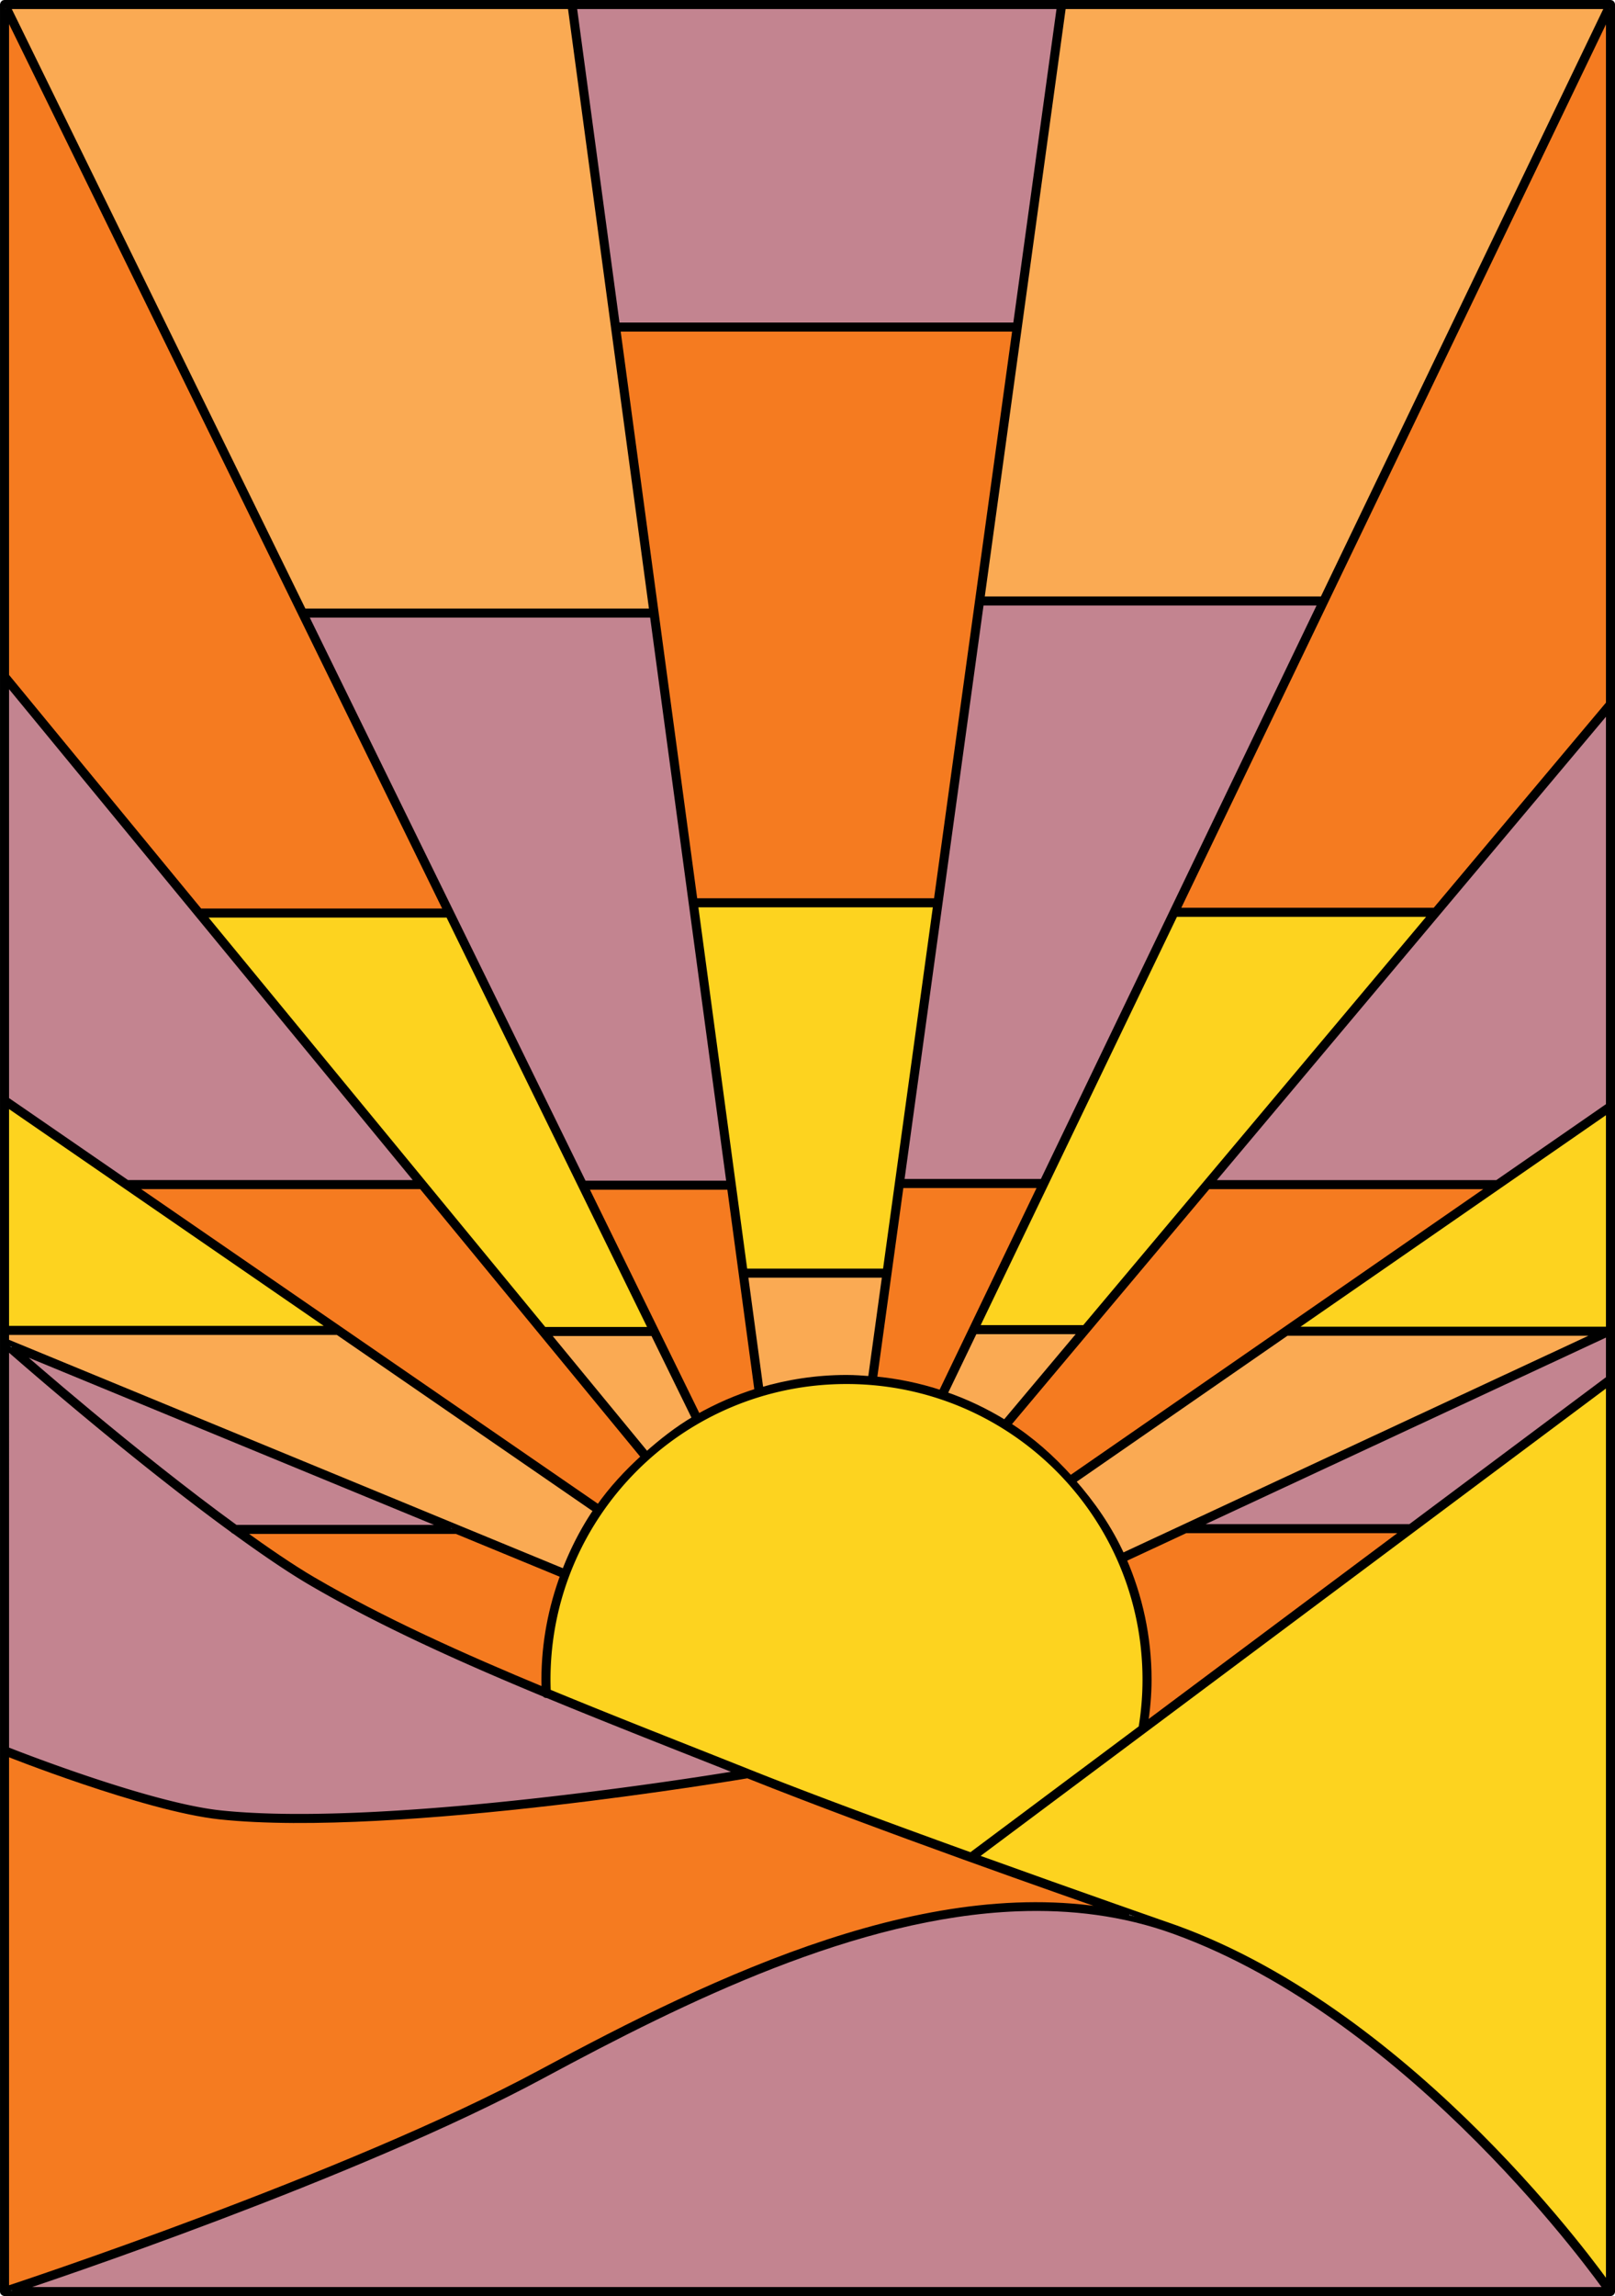 <?xml version="1.0" encoding="UTF-8" standalone="no"?>
<!-- Created with Inkscape (http://www.inkscape.org/) -->

<svg
   width="285.34mm"
   height="405.426mm"
   viewBox="0 0 285.34 405.426"
   version="1.1"
   id="svg1"
   xml:space="preserve"
   xmlns="http://www.w3.org/2000/svg"
   xmlns:svg="http://www.w3.org/2000/svg"><defs
     id="defs1" /><g
     id="layer1"
     transform="translate(931.879,632.453)"><path
       style="fill:#c38490;fill-opacity:1;fill-rule:evenodd;stroke:#000000;stroke-linecap:round;stroke-linejoin:round"
       d="m -752.145,-295.467 h 5.2e-4 c 9.484,-0.367 18.789,0.778 27.677,3.984 0.004,10e-4 0.008,0.002 0.012,0.004 10e-4,5e-4 0.003,10e-4 0.004,0.002 42.549,15.359 75.507,61.93 76.505,63.35 h -281.318 c 4.831,-1.598 60.16,-20.033 93.178,-37.818 25.381,-13.672 55.475,-28.419 83.941,-29.522 z"
       id="path11040" /><path
       style="fill:#f57b20;fill-opacity:1;fill-rule:evenodd;stroke:#000000;stroke-linecap:round;stroke-linejoin:round"
       d="m -930.779,-322.893 c 0.348,0.138 6.056,2.413 13.713,4.996 7.887,2.661 17.415,5.5 24.058,6.203 15.553,1.647 38.864,-0.178 58.305,-2.41 19.363,-2.223 34.799,-4.84 34.924,-4.861 23.375,9.325 55.884,20.688 66.935,24.533 -33.927,-7.323 -72.326,11.151 -103.525,27.957 -34.067,18.351 -93.242,37.844 -94.41,38.229 z"
       id="path11039" /><path
       style="fill:#f57b20;fill-opacity:1;fill-rule:evenodd;stroke:#000000;stroke-linecap:round;stroke-linejoin:round"
       d="m -889.424,-362.098 h 38.217 l 18.847,7.77 c -2.135,5.761 -3.359,11.962 -3.359,18.463 0,0.63 0.02,1.259 0.043,1.889 -14.424,-5.979 -28.659,-12.37 -40.935,-19.547 -3.813,-2.229 -8.246,-5.282 -12.813,-8.575 z"
       id="path11038" /><path
       style="fill:#f57b20;fill-opacity:1;fill-rule:evenodd;stroke:#000000;stroke-linecap:round;stroke-linejoin:round"
       d="m -722.41,-362.236 h 38.91 l -46.084,34.42 c 0.408,-2.665 0.666,-5.353 0.666,-8.049 0,-7.565 -1.602,-14.75 -4.449,-21.27 z"
       id="path11037" /><path
       style="fill:#fdd31f;fill-opacity:1;fill-rule:evenodd;stroke:#000000;stroke-linecap:round;stroke-linejoin:round"
       d="m -647.639,-388.274 v 159.559 c -1.496,-2.124 -34.128,-47.994 -76.613,-63.328 -10e-4,-4.3e-4 -0.003,4.3e-4 -0.004,0 l -0.023,-0.008 c -0.024,-0.008 -16.433,-5.711 -35.385,-12.547 z"
       id="path11036" /><path
       style="fill:#fdd31f;fill-opacity:1;fill-rule:evenodd;stroke:#000000;stroke-linecap:round;stroke-linejoin:round"
       d="m -782.318,-388.572 c 29.164,0 52.8,23.594 52.8,52.707 0,2.857 -0.242,5.708 -0.705,8.528 l -30.045,22.442 a 0.3,0.3 0 0 0 -0.039,0.064 c -13.461,-4.859 -27.979,-10.191 -39.33,-14.721 -11.095,-4.428 -23.337,-9.181 -35.431,-14.182 -0.029,-0.71 -0.049,-1.421 -0.049,-2.131 0,-29.113 23.634,-52.707 52.799,-52.707 z"
       id="path11035" /><path
       style="fill:#c38490;fill-opacity:1;fill-rule:evenodd;stroke:#000000;stroke-linecap:round;stroke-linejoin:round"
       d="m -929.426,-394.34 76.758,31.64 h -37.596 c -17.978,-13.063 -37.284,-29.987 -39.162,-31.64 z"
       id="path11034" /><path
       style="fill:#c38490;fill-opacity:1;fill-rule:evenodd;stroke:#000000;stroke-linecap:round;stroke-linejoin:round"
       d="m -930.779,-394.699 c 0.674,0.595 21.496,18.923 40.092,32.437 a 0.3,0.3 0 0 0 0.213,0.152 c 4.832,3.505 9.528,6.746 13.561,9.103 12.403,7.25 26.768,13.687 41.307,19.705 a 0.3,0.3 0 0 0 0.26,0.168 0.3,0.3 0 0 0 0.099,-0.023 c 11.74,4.853 23.561,9.449 34.375,13.754 -1.52,0.255 -15.497,2.59 -33.898,4.703 -19.424,2.23 -42.73,4.046 -58.174,2.41 -6.535,-0.692 -16.058,-3.521 -23.928,-6.176 -7.764,-2.62 -13.742,-5.001 -13.906,-5.066 z"
       id="path11033" /><path
       style="fill:#faaa53;fill-opacity:1;fill-rule:evenodd;stroke:#000000;stroke-linecap:round;stroke-linejoin:round"
       d="m -835.287,-397.049 h 18.828 l 7.397,15.096 c -3.1,1.797 -5.894,4.011 -8.559,6.373 z"
       id="path11032" /><path
       style="fill:#c38490;fill-opacity:1;fill-rule:evenodd;stroke:#000000;stroke-linecap:round;stroke-linejoin:round"
       d="m -647.639,-397.057 v 8.034 l -35.059,26.187 h -38.426 z"
       id="path11031" /><path
       style="fill:#faaa53;fill-opacity:1;fill-rule:evenodd;stroke:#000000;stroke-linecap:round;stroke-linejoin:round"
       d="m -704.561,-397.096 h 55.586 l -84.652,39.42 c -2.203,-4.891 -5.25,-9.269 -8.754,-13.244 z"
       id="path11030" /><path
       style="fill:#faaa53;fill-opacity:1;fill-rule:evenodd;stroke:#000000;stroke-linecap:round;stroke-linejoin:round"
       d="m -930.779,-397.236 h 58.58 l 45.694,31.457 c -2.293,3.368 -4.167,7.028 -5.647,10.887 l -18.875,-7.779 -0.006,-0.004 a 0.3,0.3 0 0 0 -0.006,-0.002 l -79.74,-32.869 z"
       id="path11029" /><path
       style="fill:#faaa53;fill-opacity:1;fill-rule:evenodd;stroke:#000000;stroke-linecap:round;stroke-linejoin:round"
       d="m -759.692,-397.379 h 18.938 l -13.588,16.172 c -3.342,-2.06 -6.918,-3.765 -10.695,-5.057 z"
       id="path11028" /><path
       style="fill:#faaa53;fill-opacity:1;fill-rule:evenodd;stroke:#000000;stroke-linecap:round;stroke-linejoin:round"
       d="m -800.227,-407.352 h 24.727 l -2.533,18.397 c -1.418,-0.113 -2.838,-0.217 -4.285,-0.217 -5.269,0 -10.346,0.792 -15.155,2.211 z"
       id="path11027" /><path
       style="fill:#f57b20;fill-opacity:1;fill-rule:evenodd;stroke:#000000;stroke-linecap:round;stroke-linejoin:round"
       d="m -828.447,-422.879 h 25.517 l 4.871,36.069 c -3.689,1.135 -7.19,2.681 -10.49,4.545 z"
       id="path11026" /><path
       style="fill:#f57b20;fill-opacity:1;fill-rule:evenodd;stroke:#000000;stroke-linecap:round;stroke-linejoin:round"
       d="m -718.461,-422.977 h 50.238 l -74.541,51.592 c -3.269,-3.626 -6.912,-6.884 -11.059,-9.505 l 13.926,-16.576 z"
       id="path11025" /><path
       style="fill:#f57b20;fill-opacity:1;fill-rule:evenodd;stroke:#000000;stroke-linecap:round;stroke-linejoin:round"
       d="m -908.547,-422.988 h 51.139 l 39.324,47.789 c -2.983,2.704 -5.728,5.645 -8.037,8.955 z"
       id="path11024" /><path
       style="fill:#f57b20;fill-opacity:1;fill-rule:evenodd;stroke:#000000;stroke-linecap:round;stroke-linejoin:round"
       d="m -772.713,-423.18 h 24.767 l -17.656,36.711 c -3.777,-1.243 -7.733,-2.085 -11.83,-2.457 z"
       id="path11023" /><path
       style="fill:#fdd31f;fill-opacity:1;fill-rule:evenodd;stroke:#000000;stroke-linecap:round;stroke-linejoin:round"
       d="m -647.639,-436.492 v 38.773 l -0.049,0.023 h -56.007 z"
       id="path11022" /><path
       style="fill:#fdd31f;fill-opacity:1;fill-rule:evenodd;stroke:#000000;stroke-linecap:round;stroke-linejoin:round"
       d="m -930.779,-437.567 57.709,39.73 h -57.709 z"
       id="path11021" /><path
       style="fill:#fdd31f;fill-opacity:1;fill-rule:evenodd;stroke:#000000;stroke-linecap:round;stroke-linejoin:round"
       d="m -896.082,-470.931 h 43.42 l 35.908,73.283 h -19.026 l -21.273,-25.852 z"
       id="path11020" /><path
       style="fill:#fdd31f;fill-opacity:1;fill-rule:evenodd;stroke:#000000;stroke-linecap:round;stroke-linejoin:round"
       d="m -724.248,-471.066 h 45.411 l -39.975,47.576 -21.437,25.512 h -19.152 z"
       id="path11019" /><path
       style="fill:#fdd31f;fill-opacity:1;fill-rule:evenodd;stroke:#000000;stroke-linecap:round;stroke-linejoin:round"
       d="m -809.057,-472.74 h 42.564 l -8.926,64.789 h -24.889 z"
       id="path11018" /><path
       style="fill:#c38490;fill-opacity:1;fill-rule:evenodd;stroke:#000000;stroke-linecap:round;stroke-linejoin:round"
       d="m -647.639,-507.264 v 70.041 l -19.715,13.645 h -50.602 l 39.975,-47.576 z"
       id="path11017" /><path
       style="fill:#c38490;fill-opacity:1;fill-rule:evenodd;stroke:#000000;stroke-linecap:round;stroke-linejoin:round"
       d="m -930.779,-512.154 33.85,41.134 39.029,47.432 h -51.517 l -21.361,-14.707 z"
       id="path11016" /><path
       style="fill:#c38490;fill-opacity:1;fill-rule:evenodd;stroke:#000000;stroke-linecap:round;stroke-linejoin:round"
       d="m -877.947,-523.9 h 61.375 l 13.562,100.42 h -25.732 l -23.455,-47.867 z"
       id="path11015" /><path
       style="fill:#c38490;fill-opacity:1;fill-rule:evenodd;stroke:#000000;stroke-linecap:round;stroke-linejoin:round"
       d="m -758.545,-526.035 h 60.072 l -49.184,102.254 h -24.975 z"
       id="path11014" /><path
       style="fill:#f57b20;fill-opacity:1;fill-rule:evenodd;stroke:#000000;stroke-linecap:round;stroke-linejoin:round"
       d="m -822.785,-574.402 h 70.296 l -13.922,101.062 h -42.727 z"
       id="path11013" /><path
       style="fill:#f57b20;fill-opacity:1;fill-rule:evenodd;stroke:#000000;stroke-linecap:round;stroke-linejoin:round"
       d="m -647.639,-630.338 v 122.14 l -30.695,36.531 h -45.625 z"
       id="path11012" /><path
       style="fill:#f57b20;fill-opacity:1;fill-rule:evenodd;stroke:#000000;stroke-linecap:round;stroke-linejoin:round"
       d="m -930.779,-630.362 77.824,158.829 h -43.621 l -34.203,-41.565 z"
       id="path11011" /><path
       style="fill:#faaa53;fill-opacity:1;fill-rule:evenodd;stroke:#000000;stroke-linecap:round;stroke-linejoin:round"
       d="m -744.039,-631.354 h 96.223 l -50.367,104.717 h -60.279 z"
       id="path11010" /><path
       style="fill:#c38490;fill-opacity:1;fill-rule:evenodd;stroke:#000000;stroke-linecap:round;stroke-linejoin:round"
       d="m -830.476,-631.354 h 85.832 l -7.762,56.352 h -70.459 z"
       id="path11009" /><path
       style="fill:#faaa53;fill-opacity:1;fill-rule:evenodd;stroke:#000000;stroke-linecap:round;stroke-linejoin:round"
       d="m -930.597,-631.354 h 99.515 l 14.43,106.854 h -61.588 z"
       id="path11008" /><path
       style="fill:none;fill-rule:evenodd;stroke:#000000;stroke-linecap:round;stroke-linejoin:round"
       d="m -931.078,-631.953 a 0.3,0.3 0 0 0 -0.025,0.025 0.3,0.3 0 0 0 -0.107,0.006 0.3,0.3 0 0 0 -0.147,0.248 0.3,0.3 0 0 0 -0.021,0.021 v 234.117 169.707 a 0.3,0.3 0 0 0 0.041,0.041 0.3,0.3 0 0 0 -0.025,0.053 0.3,0.3 0 0 0 0.26,0.182 0.3,0.3 0 0 0 0.025,0.025 h 283.738 a 0.3,0.3 0 0 0 0.021,-0.022 0.3,0.3 0 0 0 0.151,-0.033 0.3,0.3 0 0 0 0.125,-0.242 0.3,0.3 0 0 0 0.004,-0.004 v -169.673 -234.151 a 0.3,0.3 0 0 0 -0.004,-0.004 0.3,0.3 0 0 0 -0.166,-0.267 0.3,0.3 0 0 0 -0.107,-0.006 0.3,0.3 0 0 0 -0.023,-0.023 z"
       id="path11007" /></g></svg>

